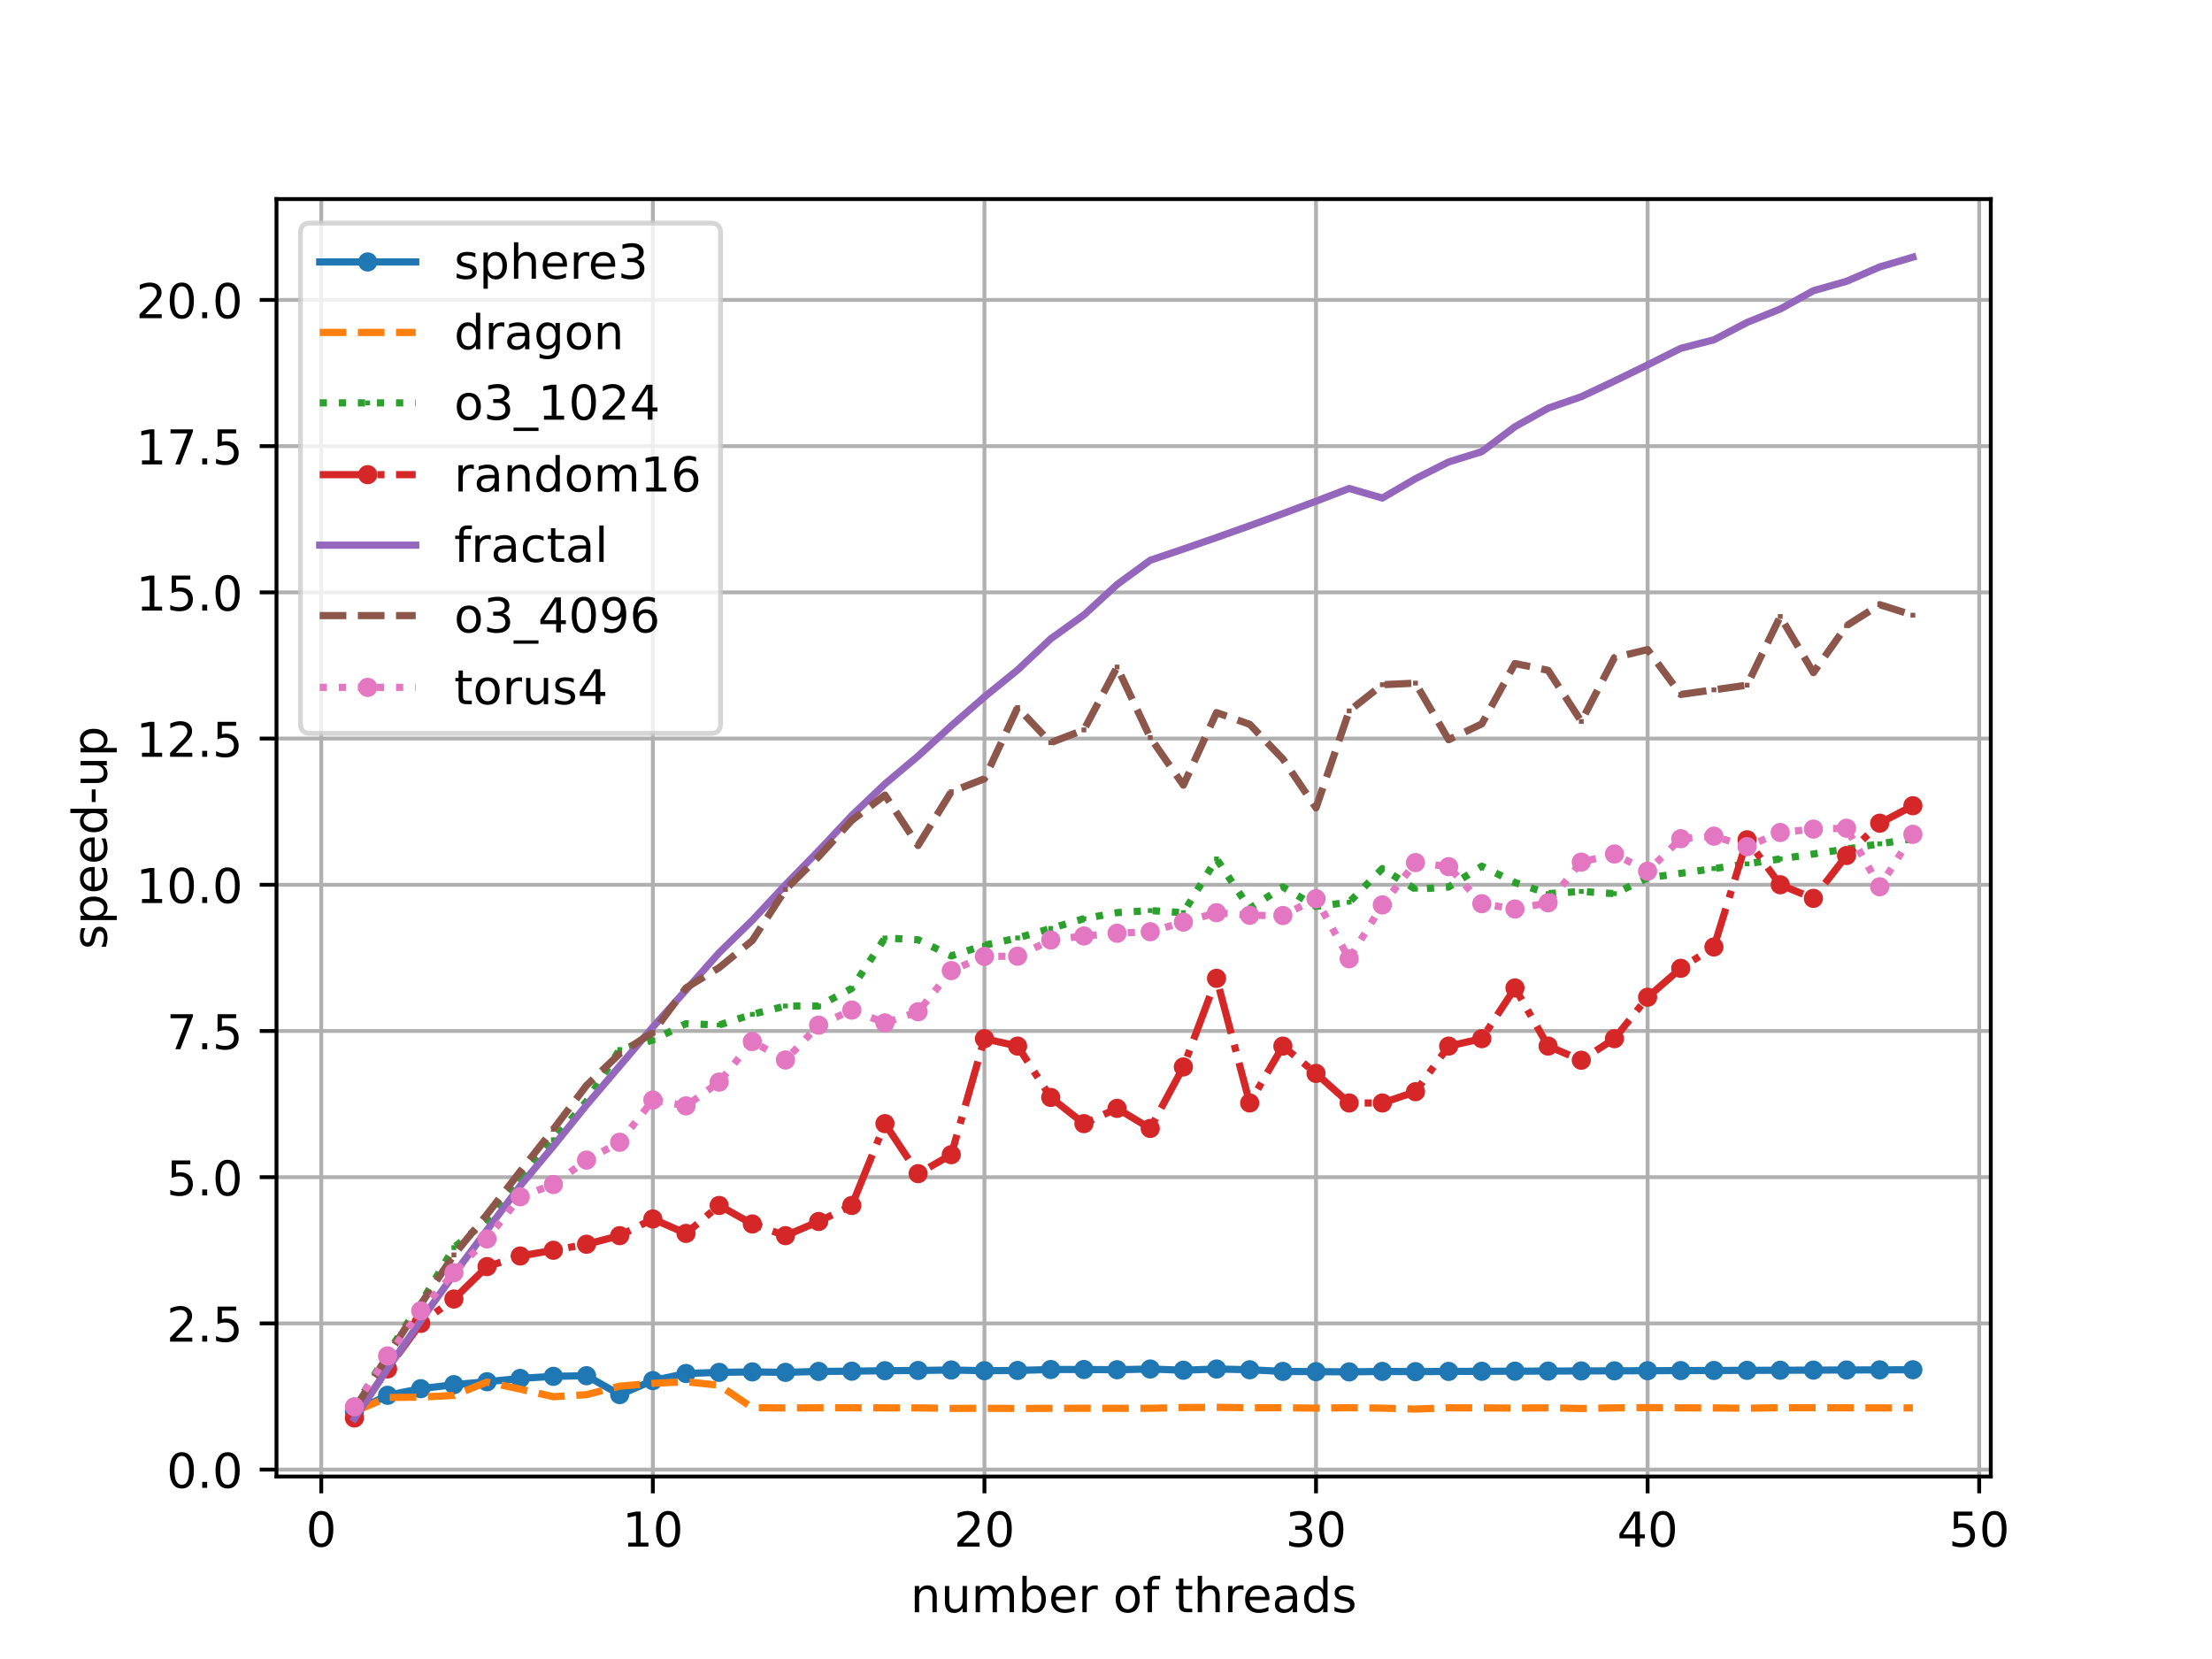 <?xml version="1.0" encoding="utf-8" standalone="no"?>
<!DOCTYPE svg PUBLIC "-//W3C//DTD SVG 1.1//EN"
  "http://www.w3.org/Graphics/SVG/1.1/DTD/svg11.dtd">
<!-- Created with matplotlib (https://matplotlib.org/) -->
<svg height="345.6pt" version="1.1" viewBox="0 0 460.8 345.6" width="460.8pt" xmlns="http://www.w3.org/2000/svg" xmlns:xlink="http://www.w3.org/1999/xlink">
 <defs>
  <style type="text/css">
*{stroke-linecap:butt;stroke-linejoin:round;}
  </style>
 </defs>
 <g id="figure_1">
  <g id="patch_1">
   <path d="M 0 345.6 
L 460.8 345.6 
L 460.8 0 
L 0 0 
z
" style="fill:#ffffff;"/>
  </g>
  <g id="axes_1">
   <g id="patch_2">
    <path d="M 57.6 307.584 
L 414.72 307.584 
L 414.72 41.472 
L 57.6 41.472 
z
" style="fill:#ffffff;"/>
   </g>
   <g id="matplotlib.axis_1">
    <g id="xtick_1">
     <g id="line2d_1">
      <path clip-path="url(#p541212b470)" d="M 66.925 307.584 
L 66.925 41.472 
" style="fill:none;stroke:#b0b0b0;stroke-linecap:square;stroke-width:0.8;"/>
     </g>
     <g id="line2d_2">
      <defs>
       <path d="M 0 0 
L 0 3.5 
" id="me9ee77459f" style="stroke:#000000;stroke-width:0.8;"/>
      </defs>
      <g>
       <use style="stroke:#000000;stroke-width:0.8;" x="66.925" xlink:href="#me9ee77459f" y="307.584"/>
      </g>
     </g>
     <g id="text_1">
      <!-- 0 -->
      <defs>
       <path d="M 31.781 66.406 
Q 24.172 66.406 20.328 58.906 
Q 16.5 51.422 16.5 36.375 
Q 16.5 21.391 20.328 13.891 
Q 24.172 6.391 31.781 6.391 
Q 39.453 6.391 43.281 13.891 
Q 47.125 21.391 47.125 36.375 
Q 47.125 51.422 43.281 58.906 
Q 39.453 66.406 31.781 66.406 
z
M 31.781 74.219 
Q 44.047 74.219 50.516 64.516 
Q 56.984 54.828 56.984 36.375 
Q 56.984 17.969 50.516 8.266 
Q 44.047 -1.422 31.781 -1.422 
Q 19.531 -1.422 13.062 8.266 
Q 6.594 17.969 6.594 36.375 
Q 6.594 54.828 13.062 64.516 
Q 19.531 74.219 31.781 74.219 
z
" id="DejaVuSans-48"/>
      </defs>
      <g transform="translate(63.744 322.182)scale(0.1 -0.1)">
       <use xlink:href="#DejaVuSans-48"/>
      </g>
     </g>
    </g>
    <g id="xtick_2">
     <g id="line2d_3">
      <path clip-path="url(#p541212b470)" d="M 136.001 307.584 
L 136.001 41.472 
" style="fill:none;stroke:#b0b0b0;stroke-linecap:square;stroke-width:0.8;"/>
     </g>
     <g id="line2d_4">
      <g>
       <use style="stroke:#000000;stroke-width:0.8;" x="136.001" xlink:href="#me9ee77459f" y="307.584"/>
      </g>
     </g>
     <g id="text_2">
      <!-- 10 -->
      <defs>
       <path d="M 12.406 8.297 
L 28.516 8.297 
L 28.516 63.922 
L 10.984 60.406 
L 10.984 69.391 
L 28.422 72.906 
L 38.281 72.906 
L 38.281 8.297 
L 54.391 8.297 
L 54.391 0 
L 12.406 0 
z
" id="DejaVuSans-49"/>
      </defs>
      <g transform="translate(129.638 322.182)scale(0.1 -0.1)">
       <use xlink:href="#DejaVuSans-49"/>
       <use x="63.623" xlink:href="#DejaVuSans-48"/>
      </g>
     </g>
    </g>
    <g id="xtick_3">
     <g id="line2d_5">
      <path clip-path="url(#p541212b470)" d="M 205.076 307.584 
L 205.076 41.472 
" style="fill:none;stroke:#b0b0b0;stroke-linecap:square;stroke-width:0.8;"/>
     </g>
     <g id="line2d_6">
      <g>
       <use style="stroke:#000000;stroke-width:0.8;" x="205.076" xlink:href="#me9ee77459f" y="307.584"/>
      </g>
     </g>
     <g id="text_3">
      <!-- 20 -->
      <defs>
       <path d="M 19.188 8.297 
L 53.609 8.297 
L 53.609 0 
L 7.328 0 
L 7.328 8.297 
Q 12.938 14.109 22.625 23.891 
Q 32.328 33.688 34.812 36.531 
Q 39.547 41.844 41.422 45.531 
Q 43.312 49.219 43.312 52.781 
Q 43.312 58.594 39.234 62.25 
Q 35.156 65.922 28.609 65.922 
Q 23.969 65.922 18.812 64.312 
Q 13.672 62.703 7.812 59.422 
L 7.812 69.391 
Q 13.766 71.781 18.938 73 
Q 24.125 74.219 28.422 74.219 
Q 39.75 74.219 46.484 68.547 
Q 53.219 62.891 53.219 53.422 
Q 53.219 48.922 51.531 44.891 
Q 49.859 40.875 45.406 35.406 
Q 44.188 33.984 37.641 27.219 
Q 31.109 20.453 19.188 8.297 
z
" id="DejaVuSans-50"/>
      </defs>
      <g transform="translate(198.714 322.182)scale(0.1 -0.1)">
       <use xlink:href="#DejaVuSans-50"/>
       <use x="63.623" xlink:href="#DejaVuSans-48"/>
      </g>
     </g>
    </g>
    <g id="xtick_4">
     <g id="line2d_7">
      <path clip-path="url(#p541212b470)" d="M 274.151 307.584 
L 274.151 41.472 
" style="fill:none;stroke:#b0b0b0;stroke-linecap:square;stroke-width:0.8;"/>
     </g>
     <g id="line2d_8">
      <g>
       <use style="stroke:#000000;stroke-width:0.8;" x="274.151" xlink:href="#me9ee77459f" y="307.584"/>
      </g>
     </g>
     <g id="text_4">
      <!-- 30 -->
      <defs>
       <path d="M 40.578 39.312 
Q 47.656 37.797 51.625 33 
Q 55.609 28.219 55.609 21.188 
Q 55.609 10.406 48.188 4.484 
Q 40.766 -1.422 27.094 -1.422 
Q 22.516 -1.422 17.656 -0.516 
Q 12.797 0.391 7.625 2.203 
L 7.625 11.719 
Q 11.719 9.328 16.594 8.109 
Q 21.484 6.891 26.812 6.891 
Q 36.078 6.891 40.938 10.547 
Q 45.797 14.203 45.797 21.188 
Q 45.797 27.641 41.281 31.266 
Q 36.766 34.906 28.719 34.906 
L 20.219 34.906 
L 20.219 43.016 
L 29.109 43.016 
Q 36.375 43.016 40.234 45.922 
Q 44.094 48.828 44.094 54.297 
Q 44.094 59.906 40.109 62.906 
Q 36.141 65.922 28.719 65.922 
Q 24.656 65.922 20.016 65.031 
Q 15.375 64.156 9.812 62.312 
L 9.812 71.094 
Q 15.438 72.656 20.344 73.438 
Q 25.25 74.219 29.594 74.219 
Q 40.828 74.219 47.359 69.109 
Q 53.906 64.016 53.906 55.328 
Q 53.906 49.266 50.438 45.094 
Q 46.969 40.922 40.578 39.312 
z
" id="DejaVuSans-51"/>
      </defs>
      <g transform="translate(267.789 322.182)scale(0.1 -0.1)">
       <use xlink:href="#DejaVuSans-51"/>
       <use x="63.623" xlink:href="#DejaVuSans-48"/>
      </g>
     </g>
    </g>
    <g id="xtick_5">
     <g id="line2d_9">
      <path clip-path="url(#p541212b470)" d="M 343.227 307.584 
L 343.227 41.472 
" style="fill:none;stroke:#b0b0b0;stroke-linecap:square;stroke-width:0.8;"/>
     </g>
     <g id="line2d_10">
      <g>
       <use style="stroke:#000000;stroke-width:0.8;" x="343.227" xlink:href="#me9ee77459f" y="307.584"/>
      </g>
     </g>
     <g id="text_5">
      <!-- 40 -->
      <defs>
       <path d="M 37.797 64.312 
L 12.891 25.391 
L 37.797 25.391 
z
M 35.203 72.906 
L 47.609 72.906 
L 47.609 25.391 
L 58.016 25.391 
L 58.016 17.188 
L 47.609 17.188 
L 47.609 0 
L 37.797 0 
L 37.797 17.188 
L 4.891 17.188 
L 4.891 26.703 
z
" id="DejaVuSans-52"/>
      </defs>
      <g transform="translate(336.864 322.182)scale(0.1 -0.1)">
       <use xlink:href="#DejaVuSans-52"/>
       <use x="63.623" xlink:href="#DejaVuSans-48"/>
      </g>
     </g>
    </g>
    <g id="xtick_6">
     <g id="line2d_11">
      <path clip-path="url(#p541212b470)" d="M 412.302 307.584 
L 412.302 41.472 
" style="fill:none;stroke:#b0b0b0;stroke-linecap:square;stroke-width:0.8;"/>
     </g>
     <g id="line2d_12">
      <g>
       <use style="stroke:#000000;stroke-width:0.8;" x="412.302" xlink:href="#me9ee77459f" y="307.584"/>
      </g>
     </g>
     <g id="text_6">
      <!-- 50 -->
      <defs>
       <path d="M 10.797 72.906 
L 49.516 72.906 
L 49.516 64.594 
L 19.828 64.594 
L 19.828 46.734 
Q 21.969 47.469 24.109 47.828 
Q 26.266 48.188 28.422 48.188 
Q 40.625 48.188 47.75 41.5 
Q 54.891 34.812 54.891 23.391 
Q 54.891 11.625 47.562 5.094 
Q 40.234 -1.422 26.906 -1.422 
Q 22.312 -1.422 17.547 -0.641 
Q 12.797 0.141 7.719 1.703 
L 7.719 11.625 
Q 12.109 9.234 16.797 8.062 
Q 21.484 6.891 26.703 6.891 
Q 35.156 6.891 40.078 11.328 
Q 45.016 15.766 45.016 23.391 
Q 45.016 31 40.078 35.438 
Q 35.156 39.891 26.703 39.891 
Q 22.75 39.891 18.812 39.016 
Q 14.891 38.141 10.797 36.281 
z
" id="DejaVuSans-53"/>
      </defs>
      <g transform="translate(405.94 322.182)scale(0.1 -0.1)">
       <use xlink:href="#DejaVuSans-53"/>
       <use x="63.623" xlink:href="#DejaVuSans-48"/>
      </g>
     </g>
    </g>
    <g id="text_7">
     <!-- number of threads -->
     <defs>
      <path d="M 54.891 33.016 
L 54.891 0 
L 45.906 0 
L 45.906 32.719 
Q 45.906 40.484 42.875 44.328 
Q 39.844 48.188 33.797 48.188 
Q 26.516 48.188 22.312 43.547 
Q 18.109 38.922 18.109 30.906 
L 18.109 0 
L 9.078 0 
L 9.078 54.688 
L 18.109 54.688 
L 18.109 46.188 
Q 21.344 51.125 25.703 53.562 
Q 30.078 56 35.797 56 
Q 45.219 56 50.047 50.172 
Q 54.891 44.344 54.891 33.016 
z
" id="DejaVuSans-110"/>
      <path d="M 8.5 21.578 
L 8.5 54.688 
L 17.484 54.688 
L 17.484 21.922 
Q 17.484 14.156 20.5 10.266 
Q 23.531 6.391 29.594 6.391 
Q 36.859 6.391 41.078 11.031 
Q 45.312 15.672 45.312 23.688 
L 45.312 54.688 
L 54.297 54.688 
L 54.297 0 
L 45.312 0 
L 45.312 8.406 
Q 42.047 3.422 37.719 1 
Q 33.406 -1.422 27.688 -1.422 
Q 18.266 -1.422 13.375 4.438 
Q 8.5 10.297 8.5 21.578 
z
M 31.109 56 
z
" id="DejaVuSans-117"/>
      <path d="M 52 44.188 
Q 55.375 50.25 60.062 53.125 
Q 64.75 56 71.094 56 
Q 79.641 56 84.281 50.016 
Q 88.922 44.047 88.922 33.016 
L 88.922 0 
L 79.891 0 
L 79.891 32.719 
Q 79.891 40.578 77.094 44.375 
Q 74.312 48.188 68.609 48.188 
Q 61.625 48.188 57.562 43.547 
Q 53.516 38.922 53.516 30.906 
L 53.516 0 
L 44.484 0 
L 44.484 32.719 
Q 44.484 40.625 41.703 44.406 
Q 38.922 48.188 33.109 48.188 
Q 26.219 48.188 22.156 43.531 
Q 18.109 38.875 18.109 30.906 
L 18.109 0 
L 9.078 0 
L 9.078 54.688 
L 18.109 54.688 
L 18.109 46.188 
Q 21.188 51.219 25.484 53.609 
Q 29.781 56 35.688 56 
Q 41.656 56 45.828 52.969 
Q 50 49.953 52 44.188 
z
" id="DejaVuSans-109"/>
      <path d="M 48.688 27.297 
Q 48.688 37.203 44.609 42.844 
Q 40.531 48.484 33.406 48.484 
Q 26.266 48.484 22.188 42.844 
Q 18.109 37.203 18.109 27.297 
Q 18.109 17.391 22.188 11.75 
Q 26.266 6.109 33.406 6.109 
Q 40.531 6.109 44.609 11.75 
Q 48.688 17.391 48.688 27.297 
z
M 18.109 46.391 
Q 20.953 51.266 25.266 53.625 
Q 29.594 56 35.594 56 
Q 45.562 56 51.781 48.094 
Q 58.016 40.188 58.016 27.297 
Q 58.016 14.406 51.781 6.484 
Q 45.562 -1.422 35.594 -1.422 
Q 29.594 -1.422 25.266 0.953 
Q 20.953 3.328 18.109 8.203 
L 18.109 0 
L 9.078 0 
L 9.078 75.984 
L 18.109 75.984 
z
" id="DejaVuSans-98"/>
      <path d="M 56.203 29.594 
L 56.203 25.203 
L 14.891 25.203 
Q 15.484 15.922 20.484 11.062 
Q 25.484 6.203 34.422 6.203 
Q 39.594 6.203 44.453 7.469 
Q 49.312 8.734 54.109 11.281 
L 54.109 2.781 
Q 49.266 0.734 44.188 -0.344 
Q 39.109 -1.422 33.891 -1.422 
Q 20.797 -1.422 13.156 6.188 
Q 5.516 13.812 5.516 26.812 
Q 5.516 40.234 12.766 48.109 
Q 20.016 56 32.328 56 
Q 43.359 56 49.781 48.891 
Q 56.203 41.797 56.203 29.594 
z
M 47.219 32.234 
Q 47.125 39.594 43.094 43.984 
Q 39.062 48.391 32.422 48.391 
Q 24.906 48.391 20.391 44.141 
Q 15.875 39.891 15.188 32.172 
z
" id="DejaVuSans-101"/>
      <path d="M 41.109 46.297 
Q 39.594 47.172 37.812 47.578 
Q 36.031 48 33.891 48 
Q 26.266 48 22.188 43.047 
Q 18.109 38.094 18.109 28.812 
L 18.109 0 
L 9.078 0 
L 9.078 54.688 
L 18.109 54.688 
L 18.109 46.188 
Q 20.953 51.172 25.484 53.578 
Q 30.031 56 36.531 56 
Q 37.453 56 38.578 55.875 
Q 39.703 55.766 41.062 55.516 
z
" id="DejaVuSans-114"/>
      <path id="DejaVuSans-32"/>
      <path d="M 30.609 48.391 
Q 23.391 48.391 19.188 42.75 
Q 14.984 37.109 14.984 27.297 
Q 14.984 17.484 19.156 11.844 
Q 23.344 6.203 30.609 6.203 
Q 37.797 6.203 41.984 11.859 
Q 46.188 17.531 46.188 27.297 
Q 46.188 37.016 41.984 42.703 
Q 37.797 48.391 30.609 48.391 
z
M 30.609 56 
Q 42.328 56 49.016 48.375 
Q 55.719 40.766 55.719 27.297 
Q 55.719 13.875 49.016 6.219 
Q 42.328 -1.422 30.609 -1.422 
Q 18.844 -1.422 12.172 6.219 
Q 5.516 13.875 5.516 27.297 
Q 5.516 40.766 12.172 48.375 
Q 18.844 56 30.609 56 
z
" id="DejaVuSans-111"/>
      <path d="M 37.109 75.984 
L 37.109 68.5 
L 28.516 68.5 
Q 23.688 68.5 21.797 66.547 
Q 19.922 64.594 19.922 59.516 
L 19.922 54.688 
L 34.719 54.688 
L 34.719 47.703 
L 19.922 47.703 
L 19.922 0 
L 10.891 0 
L 10.891 47.703 
L 2.297 47.703 
L 2.297 54.688 
L 10.891 54.688 
L 10.891 58.5 
Q 10.891 67.625 15.141 71.797 
Q 19.391 75.984 28.609 75.984 
z
" id="DejaVuSans-102"/>
      <path d="M 18.312 70.219 
L 18.312 54.688 
L 36.812 54.688 
L 36.812 47.703 
L 18.312 47.703 
L 18.312 18.016 
Q 18.312 11.328 20.141 9.422 
Q 21.969 7.516 27.594 7.516 
L 36.812 7.516 
L 36.812 0 
L 27.594 0 
Q 17.188 0 13.234 3.875 
Q 9.281 7.766 9.281 18.016 
L 9.281 47.703 
L 2.688 47.703 
L 2.688 54.688 
L 9.281 54.688 
L 9.281 70.219 
z
" id="DejaVuSans-116"/>
      <path d="M 54.891 33.016 
L 54.891 0 
L 45.906 0 
L 45.906 32.719 
Q 45.906 40.484 42.875 44.328 
Q 39.844 48.188 33.797 48.188 
Q 26.516 48.188 22.312 43.547 
Q 18.109 38.922 18.109 30.906 
L 18.109 0 
L 9.078 0 
L 9.078 75.984 
L 18.109 75.984 
L 18.109 46.188 
Q 21.344 51.125 25.703 53.562 
Q 30.078 56 35.797 56 
Q 45.219 56 50.047 50.172 
Q 54.891 44.344 54.891 33.016 
z
" id="DejaVuSans-104"/>
      <path d="M 34.281 27.484 
Q 23.391 27.484 19.188 25 
Q 14.984 22.516 14.984 16.5 
Q 14.984 11.719 18.141 8.906 
Q 21.297 6.109 26.703 6.109 
Q 34.188 6.109 38.703 11.406 
Q 43.219 16.703 43.219 25.484 
L 43.219 27.484 
z
M 52.203 31.203 
L 52.203 0 
L 43.219 0 
L 43.219 8.297 
Q 40.141 3.328 35.547 0.953 
Q 30.953 -1.422 24.312 -1.422 
Q 15.922 -1.422 10.953 3.297 
Q 6 8.016 6 15.922 
Q 6 25.141 12.172 29.828 
Q 18.359 34.516 30.609 34.516 
L 43.219 34.516 
L 43.219 35.406 
Q 43.219 41.609 39.141 45 
Q 35.062 48.391 27.688 48.391 
Q 23 48.391 18.547 47.266 
Q 14.109 46.141 10.016 43.891 
L 10.016 52.203 
Q 14.938 54.109 19.578 55.047 
Q 24.219 56 28.609 56 
Q 40.484 56 46.344 49.844 
Q 52.203 43.703 52.203 31.203 
z
" id="DejaVuSans-97"/>
      <path d="M 45.406 46.391 
L 45.406 75.984 
L 54.391 75.984 
L 54.391 0 
L 45.406 0 
L 45.406 8.203 
Q 42.578 3.328 38.25 0.953 
Q 33.938 -1.422 27.875 -1.422 
Q 17.969 -1.422 11.734 6.484 
Q 5.516 14.406 5.516 27.297 
Q 5.516 40.188 11.734 48.094 
Q 17.969 56 27.875 56 
Q 33.938 56 38.25 53.625 
Q 42.578 51.266 45.406 46.391 
z
M 14.797 27.297 
Q 14.797 17.391 18.875 11.75 
Q 22.953 6.109 30.078 6.109 
Q 37.203 6.109 41.297 11.75 
Q 45.406 17.391 45.406 27.297 
Q 45.406 37.203 41.297 42.844 
Q 37.203 48.484 30.078 48.484 
Q 22.953 48.484 18.875 42.844 
Q 14.797 37.203 14.797 27.297 
z
" id="DejaVuSans-100"/>
      <path d="M 44.281 53.078 
L 44.281 44.578 
Q 40.484 46.531 36.375 47.5 
Q 32.281 48.484 27.875 48.484 
Q 21.188 48.484 17.844 46.438 
Q 14.5 44.391 14.5 40.281 
Q 14.5 37.156 16.891 35.375 
Q 19.281 33.594 26.516 31.984 
L 29.594 31.297 
Q 39.156 29.25 43.188 25.516 
Q 47.219 21.781 47.219 15.094 
Q 47.219 7.469 41.188 3.016 
Q 35.156 -1.422 24.609 -1.422 
Q 20.219 -1.422 15.453 -0.562 
Q 10.688 0.297 5.422 2 
L 5.422 11.281 
Q 10.406 8.688 15.234 7.391 
Q 20.062 6.109 24.812 6.109 
Q 31.156 6.109 34.562 8.281 
Q 37.984 10.453 37.984 14.406 
Q 37.984 18.062 35.516 20.016 
Q 33.062 21.969 24.703 23.781 
L 21.578 24.516 
Q 13.234 26.266 9.516 29.906 
Q 5.812 33.547 5.812 39.891 
Q 5.812 47.609 11.281 51.797 
Q 16.75 56 26.812 56 
Q 31.781 56 36.172 55.266 
Q 40.578 54.547 44.281 53.078 
z
" id="DejaVuSans-115"/>
     </defs>
     <g transform="translate(189.657 335.861)scale(0.1 -0.1)">
      <use xlink:href="#DejaVuSans-110"/>
      <use x="63.379" xlink:href="#DejaVuSans-117"/>
      <use x="126.758" xlink:href="#DejaVuSans-109"/>
      <use x="224.17" xlink:href="#DejaVuSans-98"/>
      <use x="287.646" xlink:href="#DejaVuSans-101"/>
      <use x="349.17" xlink:href="#DejaVuSans-114"/>
      <use x="390.283" xlink:href="#DejaVuSans-32"/>
      <use x="422.07" xlink:href="#DejaVuSans-111"/>
      <use x="483.252" xlink:href="#DejaVuSans-102"/>
      <use x="518.457" xlink:href="#DejaVuSans-32"/>
      <use x="550.244" xlink:href="#DejaVuSans-116"/>
      <use x="589.453" xlink:href="#DejaVuSans-104"/>
      <use x="652.832" xlink:href="#DejaVuSans-114"/>
      <use x="691.695" xlink:href="#DejaVuSans-101"/>
      <use x="753.219" xlink:href="#DejaVuSans-97"/>
      <use x="814.498" xlink:href="#DejaVuSans-100"/>
      <use x="877.975" xlink:href="#DejaVuSans-115"/>
     </g>
    </g>
   </g>
   <g id="matplotlib.axis_2">
    <g id="ytick_1">
     <g id="line2d_13">
      <path clip-path="url(#p541212b470)" d="M 57.6 306.144 
L 414.72 306.144 
" style="fill:none;stroke:#b0b0b0;stroke-linecap:square;stroke-width:0.8;"/>
     </g>
     <g id="line2d_14">
      <defs>
       <path d="M 0 0 
L -3.5 0 
" id="m189501fb6a" style="stroke:#000000;stroke-width:0.8;"/>
      </defs>
      <g>
       <use style="stroke:#000000;stroke-width:0.8;" x="57.6" xlink:href="#m189501fb6a" y="306.144"/>
      </g>
     </g>
     <g id="text_8">
      <!-- 0.0 -->
      <defs>
       <path d="M 10.688 12.406 
L 21 12.406 
L 21 0 
L 10.688 0 
z
" id="DejaVuSans-46"/>
      </defs>
      <g transform="translate(34.697 309.943)scale(0.1 -0.1)">
       <use xlink:href="#DejaVuSans-48"/>
       <use x="63.623" xlink:href="#DejaVuSans-46"/>
       <use x="95.41" xlink:href="#DejaVuSans-48"/>
      </g>
     </g>
    </g>
    <g id="ytick_2">
     <g id="line2d_15">
      <path clip-path="url(#p541212b470)" d="M 57.6 275.686 
L 414.72 275.686 
" style="fill:none;stroke:#b0b0b0;stroke-linecap:square;stroke-width:0.8;"/>
     </g>
     <g id="line2d_16">
      <g>
       <use style="stroke:#000000;stroke-width:0.8;" x="57.6" xlink:href="#m189501fb6a" y="275.686"/>
      </g>
     </g>
     <g id="text_9">
      <!-- 2.5 -->
      <g transform="translate(34.697 279.485)scale(0.1 -0.1)">
       <use xlink:href="#DejaVuSans-50"/>
       <use x="63.623" xlink:href="#DejaVuSans-46"/>
       <use x="95.41" xlink:href="#DejaVuSans-53"/>
      </g>
     </g>
    </g>
    <g id="ytick_3">
     <g id="line2d_17">
      <path clip-path="url(#p541212b470)" d="M 57.6 245.228 
L 414.72 245.228 
" style="fill:none;stroke:#b0b0b0;stroke-linecap:square;stroke-width:0.8;"/>
     </g>
     <g id="line2d_18">
      <g>
       <use style="stroke:#000000;stroke-width:0.8;" x="57.6" xlink:href="#m189501fb6a" y="245.228"/>
      </g>
     </g>
     <g id="text_10">
      <!-- 5.0 -->
      <g transform="translate(34.697 249.028)scale(0.1 -0.1)">
       <use xlink:href="#DejaVuSans-53"/>
       <use x="63.623" xlink:href="#DejaVuSans-46"/>
       <use x="95.41" xlink:href="#DejaVuSans-48"/>
      </g>
     </g>
    </g>
    <g id="ytick_4">
     <g id="line2d_19">
      <path clip-path="url(#p541212b470)" d="M 57.6 214.771 
L 414.72 214.771 
" style="fill:none;stroke:#b0b0b0;stroke-linecap:square;stroke-width:0.8;"/>
     </g>
     <g id="line2d_20">
      <g>
       <use style="stroke:#000000;stroke-width:0.8;" x="57.6" xlink:href="#m189501fb6a" y="214.771"/>
      </g>
     </g>
     <g id="text_11">
      <!-- 7.5 -->
      <defs>
       <path d="M 8.203 72.906 
L 55.078 72.906 
L 55.078 68.703 
L 28.609 0 
L 18.312 0 
L 43.219 64.594 
L 8.203 64.594 
z
" id="DejaVuSans-55"/>
      </defs>
      <g transform="translate(34.697 218.57)scale(0.1 -0.1)">
       <use xlink:href="#DejaVuSans-55"/>
       <use x="63.623" xlink:href="#DejaVuSans-46"/>
       <use x="95.41" xlink:href="#DejaVuSans-53"/>
      </g>
     </g>
    </g>
    <g id="ytick_5">
     <g id="line2d_21">
      <path clip-path="url(#p541212b470)" d="M 57.6 184.313 
L 414.72 184.313 
" style="fill:none;stroke:#b0b0b0;stroke-linecap:square;stroke-width:0.8;"/>
     </g>
     <g id="line2d_22">
      <g>
       <use style="stroke:#000000;stroke-width:0.8;" x="57.6" xlink:href="#m189501fb6a" y="184.313"/>
      </g>
     </g>
     <g id="text_12">
      <!-- 10.0 -->
      <g transform="translate(28.334 188.112)scale(0.1 -0.1)">
       <use xlink:href="#DejaVuSans-49"/>
       <use x="63.623" xlink:href="#DejaVuSans-48"/>
       <use x="127.246" xlink:href="#DejaVuSans-46"/>
       <use x="159.033" xlink:href="#DejaVuSans-48"/>
      </g>
     </g>
    </g>
    <g id="ytick_6">
     <g id="line2d_23">
      <path clip-path="url(#p541212b470)" d="M 57.6 153.855 
L 414.72 153.855 
" style="fill:none;stroke:#b0b0b0;stroke-linecap:square;stroke-width:0.8;"/>
     </g>
     <g id="line2d_24">
      <g>
       <use style="stroke:#000000;stroke-width:0.8;" x="57.6" xlink:href="#m189501fb6a" y="153.855"/>
      </g>
     </g>
     <g id="text_13">
      <!-- 12.5 -->
      <g transform="translate(28.334 157.655)scale(0.1 -0.1)">
       <use xlink:href="#DejaVuSans-49"/>
       <use x="63.623" xlink:href="#DejaVuSans-50"/>
       <use x="127.246" xlink:href="#DejaVuSans-46"/>
       <use x="159.033" xlink:href="#DejaVuSans-53"/>
      </g>
     </g>
    </g>
    <g id="ytick_7">
     <g id="line2d_25">
      <path clip-path="url(#p541212b470)" d="M 57.6 123.398 
L 414.72 123.398 
" style="fill:none;stroke:#b0b0b0;stroke-linecap:square;stroke-width:0.8;"/>
     </g>
     <g id="line2d_26">
      <g>
       <use style="stroke:#000000;stroke-width:0.8;" x="57.6" xlink:href="#m189501fb6a" y="123.398"/>
      </g>
     </g>
     <g id="text_14">
      <!-- 15.0 -->
      <g transform="translate(28.334 127.197)scale(0.1 -0.1)">
       <use xlink:href="#DejaVuSans-49"/>
       <use x="63.623" xlink:href="#DejaVuSans-53"/>
       <use x="127.246" xlink:href="#DejaVuSans-46"/>
       <use x="159.033" xlink:href="#DejaVuSans-48"/>
      </g>
     </g>
    </g>
    <g id="ytick_8">
     <g id="line2d_27">
      <path clip-path="url(#p541212b470)" d="M 57.6 92.94 
L 414.72 92.94 
" style="fill:none;stroke:#b0b0b0;stroke-linecap:square;stroke-width:0.8;"/>
     </g>
     <g id="line2d_28">
      <g>
       <use style="stroke:#000000;stroke-width:0.8;" x="57.6" xlink:href="#m189501fb6a" y="92.94"/>
      </g>
     </g>
     <g id="text_15">
      <!-- 17.5 -->
      <g transform="translate(28.334 96.739)scale(0.1 -0.1)">
       <use xlink:href="#DejaVuSans-49"/>
       <use x="63.623" xlink:href="#DejaVuSans-55"/>
       <use x="127.246" xlink:href="#DejaVuSans-46"/>
       <use x="159.033" xlink:href="#DejaVuSans-53"/>
      </g>
     </g>
    </g>
    <g id="ytick_9">
     <g id="line2d_29">
      <path clip-path="url(#p541212b470)" d="M 57.6 62.482 
L 414.72 62.482 
" style="fill:none;stroke:#b0b0b0;stroke-linecap:square;stroke-width:0.8;"/>
     </g>
     <g id="line2d_30">
      <g>
       <use style="stroke:#000000;stroke-width:0.8;" x="57.6" xlink:href="#m189501fb6a" y="62.482"/>
      </g>
     </g>
     <g id="text_16">
      <!-- 20.0 -->
      <g transform="translate(28.334 66.282)scale(0.1 -0.1)">
       <use xlink:href="#DejaVuSans-50"/>
       <use x="63.623" xlink:href="#DejaVuSans-48"/>
       <use x="127.246" xlink:href="#DejaVuSans-46"/>
       <use x="159.033" xlink:href="#DejaVuSans-48"/>
      </g>
     </g>
    </g>
    <g id="text_17">
     <!-- speed-up -->
     <defs>
      <path d="M 18.109 8.203 
L 18.109 -20.797 
L 9.078 -20.797 
L 9.078 54.688 
L 18.109 54.688 
L 18.109 46.391 
Q 20.953 51.266 25.266 53.625 
Q 29.594 56 35.594 56 
Q 45.562 56 51.781 48.094 
Q 58.016 40.188 58.016 27.297 
Q 58.016 14.406 51.781 6.484 
Q 45.562 -1.422 35.594 -1.422 
Q 29.594 -1.422 25.266 0.953 
Q 20.953 3.328 18.109 8.203 
z
M 48.688 27.297 
Q 48.688 37.203 44.609 42.844 
Q 40.531 48.484 33.406 48.484 
Q 26.266 48.484 22.188 42.844 
Q 18.109 37.203 18.109 27.297 
Q 18.109 17.391 22.188 11.75 
Q 26.266 6.109 33.406 6.109 
Q 40.531 6.109 44.609 11.75 
Q 48.688 17.391 48.688 27.297 
z
" id="DejaVuSans-112"/>
      <path d="M 4.891 31.391 
L 31.203 31.391 
L 31.203 23.391 
L 4.891 23.391 
z
" id="DejaVuSans-45"/>
     </defs>
     <g transform="translate(22.255 197.781)rotate(-90)scale(0.1 -0.1)">
      <use xlink:href="#DejaVuSans-115"/>
      <use x="52.1" xlink:href="#DejaVuSans-112"/>
      <use x="115.576" xlink:href="#DejaVuSans-101"/>
      <use x="177.1" xlink:href="#DejaVuSans-101"/>
      <use x="238.623" xlink:href="#DejaVuSans-100"/>
      <use x="302.1" xlink:href="#DejaVuSans-45"/>
      <use x="338.184" xlink:href="#DejaVuSans-117"/>
      <use x="401.562" xlink:href="#DejaVuSans-112"/>
     </g>
    </g>
   </g>
   <g id="line2d_31">
    <path clip-path="url(#p541212b470)" d="M 73.833 294.03 
L 80.74 290.666 
L 87.648 289.29 
L 94.555 288.45 
L 101.463 287.843 
L 108.37 287.15 
L 115.278 286.717 
L 122.186 286.584 
L 129.093 290.524 
L 136.001 287.604 
L 142.908 286.125 
L 149.816 285.887 
L 156.723 285.79 
L 163.631 285.887 
L 170.538 285.693 
L 177.446 285.643 
L 184.353 285.544 
L 191.261 285.494 
L 198.169 285.394 
L 205.076 285.544 
L 211.984 285.494 
L 218.891 285.293 
L 225.799 285.293 
L 232.706 285.343 
L 239.614 285.19 
L 246.521 285.444 
L 253.429 285.19 
L 260.336 285.343 
L 267.244 285.693 
L 274.151 285.741 
L 281.059 285.79 
L 287.967 285.693 
L 294.874 285.741 
L 301.782 285.693 
L 308.689 285.668 
L 315.597 285.643 
L 322.504 285.619 
L 329.412 285.594 
L 336.319 285.569 
L 343.227 285.544 
L 350.134 285.519 
L 357.042 285.494 
L 363.95 285.469 
L 370.857 285.444 
L 377.765 285.419 
L 384.672 285.394 
L 391.58 285.369 
L 398.487 285.343 
" style="fill:none;stroke:#1f77b4;stroke-linecap:square;stroke-width:1.5;"/>
    <defs>
     <path d="M 0 1.5 
C 0.398 1.5 0.779 1.342 1.061 1.061 
C 1.342 0.779 1.5 0.398 1.5 0 
C 1.5 -0.398 1.342 -0.779 1.061 -1.061 
C 0.779 -1.342 0.398 -1.5 0 -1.5 
C -0.398 -1.5 -0.779 -1.342 -1.061 -1.061 
C -1.342 -0.779 -1.5 -0.398 -1.5 0 
C -1.5 0.398 -1.342 0.779 -1.061 1.061 
C -0.779 1.342 -0.398 1.5 0 1.5 
z
" id="m900268cb49" style="stroke:#1f77b4;"/>
    </defs>
    <g clip-path="url(#p541212b470)">
     <use style="fill:#1f77b4;stroke:#1f77b4;" x="73.833" xlink:href="#m900268cb49" y="294.03"/>
     <use style="fill:#1f77b4;stroke:#1f77b4;" x="80.74" xlink:href="#m900268cb49" y="290.666"/>
     <use style="fill:#1f77b4;stroke:#1f77b4;" x="87.648" xlink:href="#m900268cb49" y="289.29"/>
     <use style="fill:#1f77b4;stroke:#1f77b4;" x="94.555" xlink:href="#m900268cb49" y="288.45"/>
     <use style="fill:#1f77b4;stroke:#1f77b4;" x="101.463" xlink:href="#m900268cb49" y="287.843"/>
     <use style="fill:#1f77b4;stroke:#1f77b4;" x="108.37" xlink:href="#m900268cb49" y="287.15"/>
     <use style="fill:#1f77b4;stroke:#1f77b4;" x="115.278" xlink:href="#m900268cb49" y="286.717"/>
     <use style="fill:#1f77b4;stroke:#1f77b4;" x="122.186" xlink:href="#m900268cb49" y="286.584"/>
     <use style="fill:#1f77b4;stroke:#1f77b4;" x="129.093" xlink:href="#m900268cb49" y="290.524"/>
     <use style="fill:#1f77b4;stroke:#1f77b4;" x="136.001" xlink:href="#m900268cb49" y="287.604"/>
     <use style="fill:#1f77b4;stroke:#1f77b4;" x="142.908" xlink:href="#m900268cb49" y="286.125"/>
     <use style="fill:#1f77b4;stroke:#1f77b4;" x="149.816" xlink:href="#m900268cb49" y="285.887"/>
     <use style="fill:#1f77b4;stroke:#1f77b4;" x="156.723" xlink:href="#m900268cb49" y="285.79"/>
     <use style="fill:#1f77b4;stroke:#1f77b4;" x="163.631" xlink:href="#m900268cb49" y="285.887"/>
     <use style="fill:#1f77b4;stroke:#1f77b4;" x="170.538" xlink:href="#m900268cb49" y="285.693"/>
     <use style="fill:#1f77b4;stroke:#1f77b4;" x="177.446" xlink:href="#m900268cb49" y="285.643"/>
     <use style="fill:#1f77b4;stroke:#1f77b4;" x="184.353" xlink:href="#m900268cb49" y="285.544"/>
     <use style="fill:#1f77b4;stroke:#1f77b4;" x="191.261" xlink:href="#m900268cb49" y="285.494"/>
     <use style="fill:#1f77b4;stroke:#1f77b4;" x="198.169" xlink:href="#m900268cb49" y="285.394"/>
     <use style="fill:#1f77b4;stroke:#1f77b4;" x="205.076" xlink:href="#m900268cb49" y="285.544"/>
     <use style="fill:#1f77b4;stroke:#1f77b4;" x="211.984" xlink:href="#m900268cb49" y="285.494"/>
     <use style="fill:#1f77b4;stroke:#1f77b4;" x="218.891" xlink:href="#m900268cb49" y="285.293"/>
     <use style="fill:#1f77b4;stroke:#1f77b4;" x="225.799" xlink:href="#m900268cb49" y="285.293"/>
     <use style="fill:#1f77b4;stroke:#1f77b4;" x="232.706" xlink:href="#m900268cb49" y="285.343"/>
     <use style="fill:#1f77b4;stroke:#1f77b4;" x="239.614" xlink:href="#m900268cb49" y="285.19"/>
     <use style="fill:#1f77b4;stroke:#1f77b4;" x="246.521" xlink:href="#m900268cb49" y="285.444"/>
     <use style="fill:#1f77b4;stroke:#1f77b4;" x="253.429" xlink:href="#m900268cb49" y="285.19"/>
     <use style="fill:#1f77b4;stroke:#1f77b4;" x="260.336" xlink:href="#m900268cb49" y="285.343"/>
     <use style="fill:#1f77b4;stroke:#1f77b4;" x="267.244" xlink:href="#m900268cb49" y="285.693"/>
     <use style="fill:#1f77b4;stroke:#1f77b4;" x="274.151" xlink:href="#m900268cb49" y="285.741"/>
     <use style="fill:#1f77b4;stroke:#1f77b4;" x="281.059" xlink:href="#m900268cb49" y="285.79"/>
     <use style="fill:#1f77b4;stroke:#1f77b4;" x="287.967" xlink:href="#m900268cb49" y="285.693"/>
     <use style="fill:#1f77b4;stroke:#1f77b4;" x="294.874" xlink:href="#m900268cb49" y="285.741"/>
     <use style="fill:#1f77b4;stroke:#1f77b4;" x="301.782" xlink:href="#m900268cb49" y="285.693"/>
     <use style="fill:#1f77b4;stroke:#1f77b4;" x="308.689" xlink:href="#m900268cb49" y="285.668"/>
     <use style="fill:#1f77b4;stroke:#1f77b4;" x="315.597" xlink:href="#m900268cb49" y="285.643"/>
     <use style="fill:#1f77b4;stroke:#1f77b4;" x="322.504" xlink:href="#m900268cb49" y="285.619"/>
     <use style="fill:#1f77b4;stroke:#1f77b4;" x="329.412" xlink:href="#m900268cb49" y="285.594"/>
     <use style="fill:#1f77b4;stroke:#1f77b4;" x="336.319" xlink:href="#m900268cb49" y="285.569"/>
     <use style="fill:#1f77b4;stroke:#1f77b4;" x="343.227" xlink:href="#m900268cb49" y="285.544"/>
     <use style="fill:#1f77b4;stroke:#1f77b4;" x="350.134" xlink:href="#m900268cb49" y="285.519"/>
     <use style="fill:#1f77b4;stroke:#1f77b4;" x="357.042" xlink:href="#m900268cb49" y="285.494"/>
     <use style="fill:#1f77b4;stroke:#1f77b4;" x="363.95" xlink:href="#m900268cb49" y="285.469"/>
     <use style="fill:#1f77b4;stroke:#1f77b4;" x="370.857" xlink:href="#m900268cb49" y="285.444"/>
     <use style="fill:#1f77b4;stroke:#1f77b4;" x="377.765" xlink:href="#m900268cb49" y="285.419"/>
     <use style="fill:#1f77b4;stroke:#1f77b4;" x="384.672" xlink:href="#m900268cb49" y="285.394"/>
     <use style="fill:#1f77b4;stroke:#1f77b4;" x="391.58" xlink:href="#m900268cb49" y="285.369"/>
     <use style="fill:#1f77b4;stroke:#1f77b4;" x="398.487" xlink:href="#m900268cb49" y="285.343"/>
    </g>
   </g>
   <g id="line2d_32">
    <path clip-path="url(#p541212b470)" d="M 73.833 294.043 
L 80.74 291.122 
L 87.648 291.044 
L 94.555 290.691 
L 101.463 287.903 
L 108.37 289.37 
L 115.278 290.965 
L 122.186 290.535 
L 129.093 288.765 
L 136.001 288.172 
L 142.908 287.845 
L 149.816 288.568 
L 156.723 293.248 
L 163.631 293.305 
L 170.538 293.27 
L 177.446 293.27 
L 184.353 293.284 
L 191.261 293.291 
L 198.169 293.397 
L 205.076 293.369 
L 211.984 293.411 
L 218.891 293.376 
L 225.799 293.369 
L 232.706 293.376 
L 239.614 293.369 
L 246.521 293.212 
L 253.429 293.169 
L 260.336 293.262 
L 267.244 293.255 
L 274.151 293.341 
L 281.059 293.255 
L 287.967 293.341 
L 294.874 293.536 
L 301.782 293.27 
L 308.689 293.291 
L 315.597 293.334 
L 322.504 293.277 
L 329.412 293.418 
L 336.319 293.284 
L 343.227 293.226 
L 350.134 293.277 
L 357.042 293.298 
L 363.95 293.362 
L 370.857 293.248 
L 377.765 293.248 
L 384.672 293.27 
L 391.58 293.291 
L 398.487 293.284 
" style="fill:none;stroke:#ff7f0e;stroke-dasharray:5.55,2.4;stroke-dashoffset:0;stroke-width:1.5;"/>
   </g>
   <g id="line2d_33">
    <path clip-path="url(#p541212b470)" d="M 73.833 293.299 
L 80.74 281.852 
L 87.648 271.487 
L 94.555 259.901 
L 101.463 254.216 
L 108.37 245.693 
L 115.278 237.432 
L 122.186 229.446 
L 129.093 218.641 
L 136.001 216.664 
L 142.908 213.252 
L 149.816 213.524 
L 156.723 211.306 
L 163.631 209.571 
L 170.538 209.571 
L 177.446 205.903 
L 184.353 195.389 
L 191.261 195.775 
L 198.169 199.13 
L 205.076 196.916 
L 211.984 195.389 
L 218.891 193.418 
L 225.799 191.376 
L 232.706 190.115 
L 239.614 189.688 
L 246.521 190.115 
L 253.429 178.931 
L 260.336 189.258 
L 267.244 184.78 
L 274.151 188.825 
L 281.059 187.95 
L 287.967 180.942 
L 294.874 185.243 
L 301.782 184.78 
L 308.689 180.445 
L 315.597 183.843 
L 322.504 186.159 
L 329.412 185.703 
L 336.319 186.159 
L 343.227 182.891 
L 350.134 181.924 
L 357.042 180.942 
L 363.95 179.945 
L 370.857 178.931 
L 377.765 177.901 
L 384.672 176.854 
L 391.58 175.79 
L 398.487 174.708 
" style="fill:none;stroke:#2ca02c;stroke-dasharray:1.5,2.475;stroke-dashoffset:0;stroke-width:1.5;"/>
    <defs>
     <path d="M -0.5 0.5 
L 0.5 0.5 
L 0.5 -0.5 
L -0.5 -0.5 
z
" id="mb043a6df43"/>
    </defs>
    <g clip-path="url(#p541212b470)">
     <use style="fill:#2ca02c;" x="73.833" xlink:href="#mb043a6df43" y="293.299"/>
     <use style="fill:#2ca02c;" x="80.74" xlink:href="#mb043a6df43" y="281.852"/>
     <use style="fill:#2ca02c;" x="87.648" xlink:href="#mb043a6df43" y="271.487"/>
     <use style="fill:#2ca02c;" x="94.555" xlink:href="#mb043a6df43" y="259.901"/>
     <use style="fill:#2ca02c;" x="101.463" xlink:href="#mb043a6df43" y="254.216"/>
     <use style="fill:#2ca02c;" x="108.37" xlink:href="#mb043a6df43" y="245.693"/>
     <use style="fill:#2ca02c;" x="115.278" xlink:href="#mb043a6df43" y="237.432"/>
     <use style="fill:#2ca02c;" x="122.186" xlink:href="#mb043a6df43" y="229.446"/>
     <use style="fill:#2ca02c;" x="129.093" xlink:href="#mb043a6df43" y="218.641"/>
     <use style="fill:#2ca02c;" x="136.001" xlink:href="#mb043a6df43" y="216.664"/>
     <use style="fill:#2ca02c;" x="142.908" xlink:href="#mb043a6df43" y="213.252"/>
     <use style="fill:#2ca02c;" x="149.816" xlink:href="#mb043a6df43" y="213.524"/>
     <use style="fill:#2ca02c;" x="156.723" xlink:href="#mb043a6df43" y="211.306"/>
     <use style="fill:#2ca02c;" x="163.631" xlink:href="#mb043a6df43" y="209.571"/>
     <use style="fill:#2ca02c;" x="170.538" xlink:href="#mb043a6df43" y="209.571"/>
     <use style="fill:#2ca02c;" x="177.446" xlink:href="#mb043a6df43" y="205.903"/>
     <use style="fill:#2ca02c;" x="184.353" xlink:href="#mb043a6df43" y="195.389"/>
     <use style="fill:#2ca02c;" x="191.261" xlink:href="#mb043a6df43" y="195.775"/>
     <use style="fill:#2ca02c;" x="198.169" xlink:href="#mb043a6df43" y="199.13"/>
     <use style="fill:#2ca02c;" x="205.076" xlink:href="#mb043a6df43" y="196.916"/>
     <use style="fill:#2ca02c;" x="211.984" xlink:href="#mb043a6df43" y="195.389"/>
     <use style="fill:#2ca02c;" x="218.891" xlink:href="#mb043a6df43" y="193.418"/>
     <use style="fill:#2ca02c;" x="225.799" xlink:href="#mb043a6df43" y="191.376"/>
     <use style="fill:#2ca02c;" x="232.706" xlink:href="#mb043a6df43" y="190.115"/>
     <use style="fill:#2ca02c;" x="239.614" xlink:href="#mb043a6df43" y="189.688"/>
     <use style="fill:#2ca02c;" x="246.521" xlink:href="#mb043a6df43" y="190.115"/>
     <use style="fill:#2ca02c;" x="253.429" xlink:href="#mb043a6df43" y="178.931"/>
     <use style="fill:#2ca02c;" x="260.336" xlink:href="#mb043a6df43" y="189.258"/>
     <use style="fill:#2ca02c;" x="267.244" xlink:href="#mb043a6df43" y="184.78"/>
     <use style="fill:#2ca02c;" x="274.151" xlink:href="#mb043a6df43" y="188.825"/>
     <use style="fill:#2ca02c;" x="281.059" xlink:href="#mb043a6df43" y="187.95"/>
     <use style="fill:#2ca02c;" x="287.967" xlink:href="#mb043a6df43" y="180.942"/>
     <use style="fill:#2ca02c;" x="294.874" xlink:href="#mb043a6df43" y="185.243"/>
     <use style="fill:#2ca02c;" x="301.782" xlink:href="#mb043a6df43" y="184.78"/>
     <use style="fill:#2ca02c;" x="308.689" xlink:href="#mb043a6df43" y="180.445"/>
     <use style="fill:#2ca02c;" x="315.597" xlink:href="#mb043a6df43" y="183.843"/>
     <use style="fill:#2ca02c;" x="322.504" xlink:href="#mb043a6df43" y="186.159"/>
     <use style="fill:#2ca02c;" x="329.412" xlink:href="#mb043a6df43" y="185.703"/>
     <use style="fill:#2ca02c;" x="336.319" xlink:href="#mb043a6df43" y="186.159"/>
     <use style="fill:#2ca02c;" x="343.227" xlink:href="#mb043a6df43" y="182.891"/>
     <use style="fill:#2ca02c;" x="350.134" xlink:href="#mb043a6df43" y="181.924"/>
     <use style="fill:#2ca02c;" x="357.042" xlink:href="#mb043a6df43" y="180.942"/>
     <use style="fill:#2ca02c;" x="363.95" xlink:href="#mb043a6df43" y="179.945"/>
     <use style="fill:#2ca02c;" x="370.857" xlink:href="#mb043a6df43" y="178.931"/>
     <use style="fill:#2ca02c;" x="377.765" xlink:href="#mb043a6df43" y="177.901"/>
     <use style="fill:#2ca02c;" x="384.672" xlink:href="#mb043a6df43" y="176.854"/>
     <use style="fill:#2ca02c;" x="391.58" xlink:href="#mb043a6df43" y="175.79"/>
     <use style="fill:#2ca02c;" x="398.487" xlink:href="#mb043a6df43" y="174.708"/>
    </g>
   </g>
   <g id="line2d_34">
    <path clip-path="url(#p541212b470)" d="M 73.833 295.394 
L 80.74 285.173 
L 87.648 275.686 
L 94.555 270.61 
L 101.463 263.855 
L 108.37 261.649 
L 115.278 260.457 
L 122.186 259.2 
L 129.093 257.411 
L 136.001 253.931 
L 142.908 256.943 
L 149.816 251.123 
L 156.723 254.975 
L 163.631 257.411 
L 170.538 254.458 
L 177.446 251.123 
L 184.353 234.075 
L 191.261 244.494 
L 198.169 240.543 
L 205.076 216.374 
L 211.984 217.922 
L 218.891 228.615 
L 225.799 234.075 
L 232.706 230.895 
L 239.614 235.076 
L 246.521 222.26 
L 253.429 203.806 
L 260.336 229.772 
L 267.244 217.922 
L 274.151 223.613 
L 281.059 229.772 
L 287.967 229.772 
L 294.874 227.422 
L 301.782 217.922 
L 308.689 216.374 
L 315.597 205.813 
L 322.504 217.922 
L 329.412 220.862 
L 336.319 216.374 
L 343.227 207.742 
L 350.134 201.717 
L 357.042 197.274 
L 363.95 174.942 
L 370.857 184.313 
L 377.765 187.146 
L 384.672 178.222 
L 391.58 171.489 
L 398.487 167.849 
" style="fill:none;stroke:#d62728;stroke-dasharray:9.6,2.4,1.5,2.4;stroke-dashoffset:0;stroke-width:1.5;"/>
    <defs>
     <path d="M 0 1.5 
C 0.398 1.5 0.779 1.342 1.061 1.061 
C 1.342 0.779 1.5 0.398 1.5 0 
C 1.5 -0.398 1.342 -0.779 1.061 -1.061 
C 0.779 -1.342 0.398 -1.5 0 -1.5 
C -0.398 -1.5 -0.779 -1.342 -1.061 -1.061 
C -1.342 -0.779 -1.5 -0.398 -1.5 0 
C -1.5 0.398 -1.342 0.779 -1.061 1.061 
C -0.779 1.342 -0.398 1.5 0 1.5 
z
" id="m13daf72d90" style="stroke:#d62728;"/>
    </defs>
    <g clip-path="url(#p541212b470)">
     <use style="fill:#d62728;stroke:#d62728;" x="73.833" xlink:href="#m13daf72d90" y="295.394"/>
     <use style="fill:#d62728;stroke:#d62728;" x="80.74" xlink:href="#m13daf72d90" y="285.173"/>
     <use style="fill:#d62728;stroke:#d62728;" x="87.648" xlink:href="#m13daf72d90" y="275.686"/>
     <use style="fill:#d62728;stroke:#d62728;" x="94.555" xlink:href="#m13daf72d90" y="270.61"/>
     <use style="fill:#d62728;stroke:#d62728;" x="101.463" xlink:href="#m13daf72d90" y="263.855"/>
     <use style="fill:#d62728;stroke:#d62728;" x="108.37" xlink:href="#m13daf72d90" y="261.649"/>
     <use style="fill:#d62728;stroke:#d62728;" x="115.278" xlink:href="#m13daf72d90" y="260.457"/>
     <use style="fill:#d62728;stroke:#d62728;" x="122.186" xlink:href="#m13daf72d90" y="259.2"/>
     <use style="fill:#d62728;stroke:#d62728;" x="129.093" xlink:href="#m13daf72d90" y="257.411"/>
     <use style="fill:#d62728;stroke:#d62728;" x="136.001" xlink:href="#m13daf72d90" y="253.931"/>
     <use style="fill:#d62728;stroke:#d62728;" x="142.908" xlink:href="#m13daf72d90" y="256.943"/>
     <use style="fill:#d62728;stroke:#d62728;" x="149.816" xlink:href="#m13daf72d90" y="251.123"/>
     <use style="fill:#d62728;stroke:#d62728;" x="156.723" xlink:href="#m13daf72d90" y="254.975"/>
     <use style="fill:#d62728;stroke:#d62728;" x="163.631" xlink:href="#m13daf72d90" y="257.411"/>
     <use style="fill:#d62728;stroke:#d62728;" x="170.538" xlink:href="#m13daf72d90" y="254.458"/>
     <use style="fill:#d62728;stroke:#d62728;" x="177.446" xlink:href="#m13daf72d90" y="251.123"/>
     <use style="fill:#d62728;stroke:#d62728;" x="184.353" xlink:href="#m13daf72d90" y="234.075"/>
     <use style="fill:#d62728;stroke:#d62728;" x="191.261" xlink:href="#m13daf72d90" y="244.494"/>
     <use style="fill:#d62728;stroke:#d62728;" x="198.169" xlink:href="#m13daf72d90" y="240.543"/>
     <use style="fill:#d62728;stroke:#d62728;" x="205.076" xlink:href="#m13daf72d90" y="216.374"/>
     <use style="fill:#d62728;stroke:#d62728;" x="211.984" xlink:href="#m13daf72d90" y="217.922"/>
     <use style="fill:#d62728;stroke:#d62728;" x="218.891" xlink:href="#m13daf72d90" y="228.615"/>
     <use style="fill:#d62728;stroke:#d62728;" x="225.799" xlink:href="#m13daf72d90" y="234.075"/>
     <use style="fill:#d62728;stroke:#d62728;" x="232.706" xlink:href="#m13daf72d90" y="230.895"/>
     <use style="fill:#d62728;stroke:#d62728;" x="239.614" xlink:href="#m13daf72d90" y="235.076"/>
     <use style="fill:#d62728;stroke:#d62728;" x="246.521" xlink:href="#m13daf72d90" y="222.26"/>
     <use style="fill:#d62728;stroke:#d62728;" x="253.429" xlink:href="#m13daf72d90" y="203.806"/>
     <use style="fill:#d62728;stroke:#d62728;" x="260.336" xlink:href="#m13daf72d90" y="229.772"/>
     <use style="fill:#d62728;stroke:#d62728;" x="267.244" xlink:href="#m13daf72d90" y="217.922"/>
     <use style="fill:#d62728;stroke:#d62728;" x="274.151" xlink:href="#m13daf72d90" y="223.613"/>
     <use style="fill:#d62728;stroke:#d62728;" x="281.059" xlink:href="#m13daf72d90" y="229.772"/>
     <use style="fill:#d62728;stroke:#d62728;" x="287.967" xlink:href="#m13daf72d90" y="229.772"/>
     <use style="fill:#d62728;stroke:#d62728;" x="294.874" xlink:href="#m13daf72d90" y="227.422"/>
     <use style="fill:#d62728;stroke:#d62728;" x="301.782" xlink:href="#m13daf72d90" y="217.922"/>
     <use style="fill:#d62728;stroke:#d62728;" x="308.689" xlink:href="#m13daf72d90" y="216.374"/>
     <use style="fill:#d62728;stroke:#d62728;" x="315.597" xlink:href="#m13daf72d90" y="205.813"/>
     <use style="fill:#d62728;stroke:#d62728;" x="322.504" xlink:href="#m13daf72d90" y="217.922"/>
     <use style="fill:#d62728;stroke:#d62728;" x="329.412" xlink:href="#m13daf72d90" y="220.862"/>
     <use style="fill:#d62728;stroke:#d62728;" x="336.319" xlink:href="#m13daf72d90" y="216.374"/>
     <use style="fill:#d62728;stroke:#d62728;" x="343.227" xlink:href="#m13daf72d90" y="207.742"/>
     <use style="fill:#d62728;stroke:#d62728;" x="350.134" xlink:href="#m13daf72d90" y="201.717"/>
     <use style="fill:#d62728;stroke:#d62728;" x="357.042" xlink:href="#m13daf72d90" y="197.274"/>
     <use style="fill:#d62728;stroke:#d62728;" x="363.95" xlink:href="#m13daf72d90" y="174.942"/>
     <use style="fill:#d62728;stroke:#d62728;" x="370.857" xlink:href="#m13daf72d90" y="184.313"/>
     <use style="fill:#d62728;stroke:#d62728;" x="377.765" xlink:href="#m13daf72d90" y="187.146"/>
     <use style="fill:#d62728;stroke:#d62728;" x="384.672" xlink:href="#m13daf72d90" y="178.222"/>
     <use style="fill:#d62728;stroke:#d62728;" x="391.58" xlink:href="#m13daf72d90" y="171.489"/>
     <use style="fill:#d62728;stroke:#d62728;" x="398.487" xlink:href="#m13daf72d90" y="167.849"/>
    </g>
   </g>
   <g id="line2d_35">
    <path clip-path="url(#p541212b470)" d="M 73.833 295.488 
L 80.74 285.146 
L 87.648 275.108 
L 94.555 265.454 
L 101.463 256.237 
L 108.37 247.025 
L 115.278 238.754 
L 122.186 230.186 
L 129.093 222.066 
L 136.001 213.957 
L 142.908 206.25 
L 149.816 198.46 
L 156.723 191.717 
L 163.631 184.313 
L 170.538 177.236 
L 177.446 169.886 
L 184.353 163.308 
L 191.261 157.499 
L 198.169 151.197 
L 205.076 145.176 
L 211.984 139.566 
L 218.891 133.07 
L 225.799 128.11 
L 232.706 121.771 
L 239.614 116.712 
L 246.521 114.373 
L 253.429 111.976 
L 260.336 109.518 
L 267.244 106.997 
L 274.151 104.411 
L 281.059 101.757 
L 287.967 103.754 
L 294.874 99.72 
L 301.782 96.233 
L 308.689 94.084 
L 315.597 88.893 
L 322.504 85.028 
L 329.412 82.641 
L 336.319 79.379 
L 343.227 76.019 
L 350.134 72.559 
L 357.042 70.789 
L 363.95 67.168 
L 370.857 64.379 
L 377.765 60.556 
L 384.672 58.599 
L 391.58 55.605 
L 398.487 53.568 
" style="fill:none;stroke:#9467bd;stroke-linecap:square;stroke-width:1.5;"/>
   </g>
   <g id="line2d_36">
    <path clip-path="url(#p541212b470)" d="M 73.833 293.589 
L 80.74 282.453 
L 87.648 271.72 
L 94.555 261.42 
L 101.463 252.967 
L 108.37 244.026 
L 115.278 235.242 
L 122.186 226.104 
L 129.093 219.491 
L 136.001 215.066 
L 142.908 205.793 
L 149.816 201.578 
L 156.723 195.922 
L 163.631 185.316 
L 170.538 178.473 
L 177.446 170.904 
L 184.353 165.627 
L 191.261 176.125 
L 198.169 164.934 
L 205.076 162.237 
L 211.984 147.396 
L 218.891 154.701 
L 225.799 152.052 
L 232.706 138.96 
L 239.614 153.653 
L 246.521 163.563 
L 253.429 148.445 
L 260.336 150.882 
L 267.244 158.108 
L 274.151 168.3 
L 281.059 148.097 
L 287.967 142.636 
L 294.874 142.309 
L 301.782 154.098 
L 308.689 150.798 
L 315.597 138.225 
L 322.504 139.641 
L 329.412 150.291 
L 336.319 136.984 
L 343.227 135.319 
L 350.134 144.665 
L 357.042 143.703 
L 363.95 142.729 
L 370.857 128.427 
L 377.765 140.123 
L 384.672 130.337 
L 391.58 125.966 
L 398.487 128.151 
" style="fill:none;stroke:#8c564b;stroke-dasharray:5.55,2.4;stroke-dashoffset:0;stroke-width:1.5;"/>
    <defs>
     <path d="M -0.5 0.5 
L 0.5 0.5 
L 0.5 -0.5 
L -0.5 -0.5 
z
" id="mb18e14ea3a"/>
    </defs>
    <g clip-path="url(#p541212b470)">
     <use style="fill:#8c564b;" x="73.833" xlink:href="#mb18e14ea3a" y="293.589"/>
     <use style="fill:#8c564b;" x="80.74" xlink:href="#mb18e14ea3a" y="282.453"/>
     <use style="fill:#8c564b;" x="87.648" xlink:href="#mb18e14ea3a" y="271.72"/>
     <use style="fill:#8c564b;" x="94.555" xlink:href="#mb18e14ea3a" y="261.42"/>
     <use style="fill:#8c564b;" x="101.463" xlink:href="#mb18e14ea3a" y="252.967"/>
     <use style="fill:#8c564b;" x="108.37" xlink:href="#mb18e14ea3a" y="244.026"/>
     <use style="fill:#8c564b;" x="115.278" xlink:href="#mb18e14ea3a" y="235.242"/>
     <use style="fill:#8c564b;" x="122.186" xlink:href="#mb18e14ea3a" y="226.104"/>
     <use style="fill:#8c564b;" x="129.093" xlink:href="#mb18e14ea3a" y="219.491"/>
     <use style="fill:#8c564b;" x="136.001" xlink:href="#mb18e14ea3a" y="215.066"/>
     <use style="fill:#8c564b;" x="142.908" xlink:href="#mb18e14ea3a" y="205.793"/>
     <use style="fill:#8c564b;" x="149.816" xlink:href="#mb18e14ea3a" y="201.578"/>
     <use style="fill:#8c564b;" x="156.723" xlink:href="#mb18e14ea3a" y="195.922"/>
     <use style="fill:#8c564b;" x="163.631" xlink:href="#mb18e14ea3a" y="185.316"/>
     <use style="fill:#8c564b;" x="170.538" xlink:href="#mb18e14ea3a" y="178.473"/>
     <use style="fill:#8c564b;" x="177.446" xlink:href="#mb18e14ea3a" y="170.904"/>
     <use style="fill:#8c564b;" x="184.353" xlink:href="#mb18e14ea3a" y="165.627"/>
     <use style="fill:#8c564b;" x="191.261" xlink:href="#mb18e14ea3a" y="176.125"/>
     <use style="fill:#8c564b;" x="198.169" xlink:href="#mb18e14ea3a" y="164.934"/>
     <use style="fill:#8c564b;" x="205.076" xlink:href="#mb18e14ea3a" y="162.237"/>
     <use style="fill:#8c564b;" x="211.984" xlink:href="#mb18e14ea3a" y="147.396"/>
     <use style="fill:#8c564b;" x="218.891" xlink:href="#mb18e14ea3a" y="154.701"/>
     <use style="fill:#8c564b;" x="225.799" xlink:href="#mb18e14ea3a" y="152.052"/>
     <use style="fill:#8c564b;" x="232.706" xlink:href="#mb18e14ea3a" y="138.96"/>
     <use style="fill:#8c564b;" x="239.614" xlink:href="#mb18e14ea3a" y="153.653"/>
     <use style="fill:#8c564b;" x="246.521" xlink:href="#mb18e14ea3a" y="163.563"/>
     <use style="fill:#8c564b;" x="253.429" xlink:href="#mb18e14ea3a" y="148.445"/>
     <use style="fill:#8c564b;" x="260.336" xlink:href="#mb18e14ea3a" y="150.882"/>
     <use style="fill:#8c564b;" x="267.244" xlink:href="#mb18e14ea3a" y="158.108"/>
     <use style="fill:#8c564b;" x="274.151" xlink:href="#mb18e14ea3a" y="168.3"/>
     <use style="fill:#8c564b;" x="281.059" xlink:href="#mb18e14ea3a" y="148.097"/>
     <use style="fill:#8c564b;" x="287.967" xlink:href="#mb18e14ea3a" y="142.636"/>
     <use style="fill:#8c564b;" x="294.874" xlink:href="#mb18e14ea3a" y="142.309"/>
     <use style="fill:#8c564b;" x="301.782" xlink:href="#mb18e14ea3a" y="154.098"/>
     <use style="fill:#8c564b;" x="308.689" xlink:href="#mb18e14ea3a" y="150.798"/>
     <use style="fill:#8c564b;" x="315.597" xlink:href="#mb18e14ea3a" y="138.225"/>
     <use style="fill:#8c564b;" x="322.504" xlink:href="#mb18e14ea3a" y="139.641"/>
     <use style="fill:#8c564b;" x="329.412" xlink:href="#mb18e14ea3a" y="150.291"/>
     <use style="fill:#8c564b;" x="336.319" xlink:href="#mb18e14ea3a" y="136.984"/>
     <use style="fill:#8c564b;" x="343.227" xlink:href="#mb18e14ea3a" y="135.319"/>
     <use style="fill:#8c564b;" x="350.134" xlink:href="#mb18e14ea3a" y="144.665"/>
     <use style="fill:#8c564b;" x="357.042" xlink:href="#mb18e14ea3a" y="143.703"/>
     <use style="fill:#8c564b;" x="363.95" xlink:href="#mb18e14ea3a" y="142.729"/>
     <use style="fill:#8c564b;" x="370.857" xlink:href="#mb18e14ea3a" y="128.427"/>
     <use style="fill:#8c564b;" x="377.765" xlink:href="#mb18e14ea3a" y="140.123"/>
     <use style="fill:#8c564b;" x="384.672" xlink:href="#mb18e14ea3a" y="130.337"/>
     <use style="fill:#8c564b;" x="391.58" xlink:href="#mb18e14ea3a" y="125.966"/>
     <use style="fill:#8c564b;" x="398.487" xlink:href="#mb18e14ea3a" y="128.151"/>
    </g>
   </g>
   <g id="line2d_37">
    <path clip-path="url(#p541212b470)" d="M 73.833 293.058 
L 80.74 282.472 
L 87.648 273.076 
L 94.555 265.135 
L 101.463 258.09 
L 108.37 249.311 
L 115.278 246.756 
L 122.186 241.669 
L 129.093 237.95 
L 136.001 229.165 
L 142.908 230.376 
L 149.816 225.418 
L 156.723 216.964 
L 163.631 220.814 
L 170.538 213.562 
L 177.446 210.414 
L 184.353 213.085 
L 191.261 210.766 
L 198.169 202.196 
L 205.076 199.236 
L 211.984 199.198 
L 218.891 195.818 
L 225.799 194.976 
L 232.706 194.414 
L 239.614 194.1 
L 246.521 192.088 
L 253.429 190.137 
L 260.336 190.676 
L 267.244 190.72 
L 274.151 187.225 
L 281.059 199.732 
L 287.967 188.514 
L 294.874 179.694 
L 301.782 180.545 
L 308.689 188.259 
L 315.597 189.366 
L 322.504 188.072 
L 329.412 179.587 
L 336.319 177.901 
L 343.227 181.489 
L 350.134 174.71 
L 357.042 174.187 
L 363.95 176.368 
L 370.857 173.425 
L 377.765 172.713 
L 384.672 172.534 
L 391.58 184.734 
L 398.487 173.807 
" style="fill:none;stroke:#e377c2;stroke-dasharray:1.5,2.475;stroke-dashoffset:0;stroke-width:1.5;"/>
    <defs>
     <path d="M 0 1.5 
C 0.398 1.5 0.779 1.342 1.061 1.061 
C 1.342 0.779 1.5 0.398 1.5 0 
C 1.5 -0.398 1.342 -0.779 1.061 -1.061 
C 0.779 -1.342 0.398 -1.5 0 -1.5 
C -0.398 -1.5 -0.779 -1.342 -1.061 -1.061 
C -1.342 -0.779 -1.5 -0.398 -1.5 0 
C -1.5 0.398 -1.342 0.779 -1.061 1.061 
C -0.779 1.342 -0.398 1.5 0 1.5 
z
" id="mcf26b4b24a" style="stroke:#e377c2;"/>
    </defs>
    <g clip-path="url(#p541212b470)">
     <use style="fill:#e377c2;stroke:#e377c2;" x="73.833" xlink:href="#mcf26b4b24a" y="293.058"/>
     <use style="fill:#e377c2;stroke:#e377c2;" x="80.74" xlink:href="#mcf26b4b24a" y="282.472"/>
     <use style="fill:#e377c2;stroke:#e377c2;" x="87.648" xlink:href="#mcf26b4b24a" y="273.076"/>
     <use style="fill:#e377c2;stroke:#e377c2;" x="94.555" xlink:href="#mcf26b4b24a" y="265.135"/>
     <use style="fill:#e377c2;stroke:#e377c2;" x="101.463" xlink:href="#mcf26b4b24a" y="258.09"/>
     <use style="fill:#e377c2;stroke:#e377c2;" x="108.37" xlink:href="#mcf26b4b24a" y="249.311"/>
     <use style="fill:#e377c2;stroke:#e377c2;" x="115.278" xlink:href="#mcf26b4b24a" y="246.756"/>
     <use style="fill:#e377c2;stroke:#e377c2;" x="122.186" xlink:href="#mcf26b4b24a" y="241.669"/>
     <use style="fill:#e377c2;stroke:#e377c2;" x="129.093" xlink:href="#mcf26b4b24a" y="237.95"/>
     <use style="fill:#e377c2;stroke:#e377c2;" x="136.001" xlink:href="#mcf26b4b24a" y="229.165"/>
     <use style="fill:#e377c2;stroke:#e377c2;" x="142.908" xlink:href="#mcf26b4b24a" y="230.376"/>
     <use style="fill:#e377c2;stroke:#e377c2;" x="149.816" xlink:href="#mcf26b4b24a" y="225.418"/>
     <use style="fill:#e377c2;stroke:#e377c2;" x="156.723" xlink:href="#mcf26b4b24a" y="216.964"/>
     <use style="fill:#e377c2;stroke:#e377c2;" x="163.631" xlink:href="#mcf26b4b24a" y="220.814"/>
     <use style="fill:#e377c2;stroke:#e377c2;" x="170.538" xlink:href="#mcf26b4b24a" y="213.562"/>
     <use style="fill:#e377c2;stroke:#e377c2;" x="177.446" xlink:href="#mcf26b4b24a" y="210.414"/>
     <use style="fill:#e377c2;stroke:#e377c2;" x="184.353" xlink:href="#mcf26b4b24a" y="213.085"/>
     <use style="fill:#e377c2;stroke:#e377c2;" x="191.261" xlink:href="#mcf26b4b24a" y="210.766"/>
     <use style="fill:#e377c2;stroke:#e377c2;" x="198.169" xlink:href="#mcf26b4b24a" y="202.196"/>
     <use style="fill:#e377c2;stroke:#e377c2;" x="205.076" xlink:href="#mcf26b4b24a" y="199.236"/>
     <use style="fill:#e377c2;stroke:#e377c2;" x="211.984" xlink:href="#mcf26b4b24a" y="199.198"/>
     <use style="fill:#e377c2;stroke:#e377c2;" x="218.891" xlink:href="#mcf26b4b24a" y="195.818"/>
     <use style="fill:#e377c2;stroke:#e377c2;" x="225.799" xlink:href="#mcf26b4b24a" y="194.976"/>
     <use style="fill:#e377c2;stroke:#e377c2;" x="232.706" xlink:href="#mcf26b4b24a" y="194.414"/>
     <use style="fill:#e377c2;stroke:#e377c2;" x="239.614" xlink:href="#mcf26b4b24a" y="194.1"/>
     <use style="fill:#e377c2;stroke:#e377c2;" x="246.521" xlink:href="#mcf26b4b24a" y="192.088"/>
     <use style="fill:#e377c2;stroke:#e377c2;" x="253.429" xlink:href="#mcf26b4b24a" y="190.137"/>
     <use style="fill:#e377c2;stroke:#e377c2;" x="260.336" xlink:href="#mcf26b4b24a" y="190.676"/>
     <use style="fill:#e377c2;stroke:#e377c2;" x="267.244" xlink:href="#mcf26b4b24a" y="190.72"/>
     <use style="fill:#e377c2;stroke:#e377c2;" x="274.151" xlink:href="#mcf26b4b24a" y="187.225"/>
     <use style="fill:#e377c2;stroke:#e377c2;" x="281.059" xlink:href="#mcf26b4b24a" y="199.732"/>
     <use style="fill:#e377c2;stroke:#e377c2;" x="287.967" xlink:href="#mcf26b4b24a" y="188.514"/>
     <use style="fill:#e377c2;stroke:#e377c2;" x="294.874" xlink:href="#mcf26b4b24a" y="179.694"/>
     <use style="fill:#e377c2;stroke:#e377c2;" x="301.782" xlink:href="#mcf26b4b24a" y="180.545"/>
     <use style="fill:#e377c2;stroke:#e377c2;" x="308.689" xlink:href="#mcf26b4b24a" y="188.259"/>
     <use style="fill:#e377c2;stroke:#e377c2;" x="315.597" xlink:href="#mcf26b4b24a" y="189.366"/>
     <use style="fill:#e377c2;stroke:#e377c2;" x="322.504" xlink:href="#mcf26b4b24a" y="188.072"/>
     <use style="fill:#e377c2;stroke:#e377c2;" x="329.412" xlink:href="#mcf26b4b24a" y="179.587"/>
     <use style="fill:#e377c2;stroke:#e377c2;" x="336.319" xlink:href="#mcf26b4b24a" y="177.901"/>
     <use style="fill:#e377c2;stroke:#e377c2;" x="343.227" xlink:href="#mcf26b4b24a" y="181.489"/>
     <use style="fill:#e377c2;stroke:#e377c2;" x="350.134" xlink:href="#mcf26b4b24a" y="174.71"/>
     <use style="fill:#e377c2;stroke:#e377c2;" x="357.042" xlink:href="#mcf26b4b24a" y="174.187"/>
     <use style="fill:#e377c2;stroke:#e377c2;" x="363.95" xlink:href="#mcf26b4b24a" y="176.368"/>
     <use style="fill:#e377c2;stroke:#e377c2;" x="370.857" xlink:href="#mcf26b4b24a" y="173.425"/>
     <use style="fill:#e377c2;stroke:#e377c2;" x="377.765" xlink:href="#mcf26b4b24a" y="172.713"/>
     <use style="fill:#e377c2;stroke:#e377c2;" x="384.672" xlink:href="#mcf26b4b24a" y="172.534"/>
     <use style="fill:#e377c2;stroke:#e377c2;" x="391.58" xlink:href="#mcf26b4b24a" y="184.734"/>
     <use style="fill:#e377c2;stroke:#e377c2;" x="398.487" xlink:href="#mcf26b4b24a" y="173.807"/>
    </g>
   </g>
   <g id="patch_3">
    <path d="M 57.6 307.584 
L 57.6 41.472 
" style="fill:none;stroke:#000000;stroke-linecap:square;stroke-linejoin:miter;stroke-width:0.8;"/>
   </g>
   <g id="patch_4">
    <path d="M 414.72 307.584 
L 414.72 41.472 
" style="fill:none;stroke:#000000;stroke-linecap:square;stroke-linejoin:miter;stroke-width:0.8;"/>
   </g>
   <g id="patch_5">
    <path d="M 57.6 307.584 
L 414.72 307.584 
" style="fill:none;stroke:#000000;stroke-linecap:square;stroke-linejoin:miter;stroke-width:0.8;"/>
   </g>
   <g id="patch_6">
    <path d="M 57.6 41.472 
L 414.72 41.472 
" style="fill:none;stroke:#000000;stroke-linecap:square;stroke-linejoin:miter;stroke-width:0.8;"/>
   </g>
   <g id="legend_1">
    <g id="patch_7">
     <path d="M 64.6 152.775 
L 148.109 152.775 
Q 150.109 152.775 150.109 150.775 
L 150.109 48.472 
Q 150.109 46.472 148.109 46.472 
L 64.6 46.472 
Q 62.6 46.472 62.6 48.472 
L 62.6 150.775 
Q 62.6 152.775 64.6 152.775 
z
" style="fill:#ffffff;opacity:0.8;stroke:#cccccc;stroke-linejoin:miter;"/>
    </g>
    <g id="line2d_38">
     <path d="M 66.6 54.57 
L 86.6 54.57 
" style="fill:none;stroke:#1f77b4;stroke-linecap:square;stroke-width:1.5;"/>
    </g>
    <g id="line2d_39">
     <g>
      <use style="fill:#1f77b4;stroke:#1f77b4;" x="76.6" xlink:href="#m900268cb49" y="54.57"/>
     </g>
    </g>
    <g id="text_18">
     <!-- sphere3 -->
     <g transform="translate(94.6 58.07)scale(0.1 -0.1)">
      <use xlink:href="#DejaVuSans-115"/>
      <use x="52.1" xlink:href="#DejaVuSans-112"/>
      <use x="115.576" xlink:href="#DejaVuSans-104"/>
      <use x="178.955" xlink:href="#DejaVuSans-101"/>
      <use x="240.479" xlink:href="#DejaVuSans-114"/>
      <use x="279.342" xlink:href="#DejaVuSans-101"/>
      <use x="340.865" xlink:href="#DejaVuSans-51"/>
     </g>
    </g>
    <g id="line2d_40">
     <path d="M 66.6 69.249 
L 86.6 69.249 
" style="fill:none;stroke:#ff7f0e;stroke-dasharray:5.55,2.4;stroke-dashoffset:0;stroke-width:1.5;"/>
    </g>
    <g id="line2d_41"/>
    <g id="text_19">
     <!-- dragon -->
     <defs>
      <path d="M 45.406 27.984 
Q 45.406 37.75 41.375 43.109 
Q 37.359 48.484 30.078 48.484 
Q 22.859 48.484 18.828 43.109 
Q 14.797 37.75 14.797 27.984 
Q 14.797 18.266 18.828 12.891 
Q 22.859 7.516 30.078 7.516 
Q 37.359 7.516 41.375 12.891 
Q 45.406 18.266 45.406 27.984 
z
M 54.391 6.781 
Q 54.391 -7.172 48.188 -13.984 
Q 42 -20.797 29.203 -20.797 
Q 24.469 -20.797 20.266 -20.094 
Q 16.062 -19.391 12.109 -17.922 
L 12.109 -9.188 
Q 16.062 -11.328 19.922 -12.344 
Q 23.781 -13.375 27.781 -13.375 
Q 36.625 -13.375 41.016 -8.766 
Q 45.406 -4.156 45.406 5.172 
L 45.406 9.625 
Q 42.625 4.781 38.281 2.391 
Q 33.938 0 27.875 0 
Q 17.828 0 11.672 7.656 
Q 5.516 15.328 5.516 27.984 
Q 5.516 40.672 11.672 48.328 
Q 17.828 56 27.875 56 
Q 33.938 56 38.281 53.609 
Q 42.625 51.219 45.406 46.391 
L 45.406 54.688 
L 54.391 54.688 
z
" id="DejaVuSans-103"/>
     </defs>
     <g transform="translate(94.6 72.749)scale(0.1 -0.1)">
      <use xlink:href="#DejaVuSans-100"/>
      <use x="63.477" xlink:href="#DejaVuSans-114"/>
      <use x="104.59" xlink:href="#DejaVuSans-97"/>
      <use x="165.869" xlink:href="#DejaVuSans-103"/>
      <use x="229.346" xlink:href="#DejaVuSans-111"/>
      <use x="290.527" xlink:href="#DejaVuSans-110"/>
     </g>
    </g>
    <g id="line2d_42">
     <path d="M 66.6 83.927 
L 86.6 83.927 
" style="fill:none;stroke:#2ca02c;stroke-dasharray:1.5,2.475;stroke-dashoffset:0;stroke-width:1.5;"/>
    </g>
    <g id="line2d_43">
     <g>
      <use style="fill:#2ca02c;" x="76.6" xlink:href="#mb043a6df43" y="83.927"/>
     </g>
    </g>
    <g id="text_20">
     <!-- o3_1024 -->
     <defs>
      <path d="M 50.984 -16.609 
L 50.984 -23.578 
L -0.984 -23.578 
L -0.984 -16.609 
z
" id="DejaVuSans-95"/>
     </defs>
     <g transform="translate(94.6 87.427)scale(0.1 -0.1)">
      <use xlink:href="#DejaVuSans-111"/>
      <use x="61.182" xlink:href="#DejaVuSans-51"/>
      <use x="124.805" xlink:href="#DejaVuSans-95"/>
      <use x="174.805" xlink:href="#DejaVuSans-49"/>
      <use x="238.428" xlink:href="#DejaVuSans-48"/>
      <use x="302.051" xlink:href="#DejaVuSans-50"/>
      <use x="365.674" xlink:href="#DejaVuSans-52"/>
     </g>
    </g>
    <g id="line2d_44">
     <path d="M 66.6 98.883 
L 86.6 98.883 
" style="fill:none;stroke:#d62728;stroke-dasharray:9.6,2.4,1.5,2.4;stroke-dashoffset:0;stroke-width:1.5;"/>
    </g>
    <g id="line2d_45">
     <g>
      <use style="fill:#d62728;stroke:#d62728;" x="76.6" xlink:href="#m13daf72d90" y="98.883"/>
     </g>
    </g>
    <g id="text_21">
     <!-- random16 -->
     <defs>
      <path d="M 33.016 40.375 
Q 26.375 40.375 22.484 35.828 
Q 18.609 31.297 18.609 23.391 
Q 18.609 15.531 22.484 10.953 
Q 26.375 6.391 33.016 6.391 
Q 39.656 6.391 43.531 10.953 
Q 47.406 15.531 47.406 23.391 
Q 47.406 31.297 43.531 35.828 
Q 39.656 40.375 33.016 40.375 
z
M 52.594 71.297 
L 52.594 62.312 
Q 48.875 64.062 45.094 64.984 
Q 41.312 65.922 37.594 65.922 
Q 27.828 65.922 22.672 59.328 
Q 17.531 52.734 16.797 39.406 
Q 19.672 43.656 24.016 45.922 
Q 28.375 48.188 33.594 48.188 
Q 44.578 48.188 50.953 41.516 
Q 57.328 34.859 57.328 23.391 
Q 57.328 12.156 50.688 5.359 
Q 44.047 -1.422 33.016 -1.422 
Q 20.359 -1.422 13.672 8.266 
Q 6.984 17.969 6.984 36.375 
Q 6.984 53.656 15.188 63.938 
Q 23.391 74.219 37.203 74.219 
Q 40.922 74.219 44.703 73.484 
Q 48.484 72.75 52.594 71.297 
z
" id="DejaVuSans-54"/>
     </defs>
     <g transform="translate(94.6 102.383)scale(0.1 -0.1)">
      <use xlink:href="#DejaVuSans-114"/>
      <use x="41.113" xlink:href="#DejaVuSans-97"/>
      <use x="102.393" xlink:href="#DejaVuSans-110"/>
      <use x="165.771" xlink:href="#DejaVuSans-100"/>
      <use x="229.248" xlink:href="#DejaVuSans-111"/>
      <use x="290.43" xlink:href="#DejaVuSans-109"/>
      <use x="387.842" xlink:href="#DejaVuSans-49"/>
      <use x="451.465" xlink:href="#DejaVuSans-54"/>
     </g>
    </g>
    <g id="line2d_46">
     <path d="M 66.6 113.561 
L 86.6 113.561 
" style="fill:none;stroke:#9467bd;stroke-linecap:square;stroke-width:1.5;"/>
    </g>
    <g id="line2d_47"/>
    <g id="text_22">
     <!-- fractal -->
     <defs>
      <path d="M 48.781 52.594 
L 48.781 44.188 
Q 44.969 46.297 41.141 47.344 
Q 37.312 48.391 33.406 48.391 
Q 24.656 48.391 19.812 42.844 
Q 14.984 37.312 14.984 27.297 
Q 14.984 17.281 19.812 11.734 
Q 24.656 6.203 33.406 6.203 
Q 37.312 6.203 41.141 7.25 
Q 44.969 8.297 48.781 10.406 
L 48.781 2.094 
Q 45.016 0.344 40.984 -0.531 
Q 36.969 -1.422 32.422 -1.422 
Q 20.062 -1.422 12.781 6.344 
Q 5.516 14.109 5.516 27.297 
Q 5.516 40.672 12.859 48.328 
Q 20.219 56 33.016 56 
Q 37.156 56 41.109 55.141 
Q 45.062 54.297 48.781 52.594 
z
" id="DejaVuSans-99"/>
      <path d="M 9.422 75.984 
L 18.406 75.984 
L 18.406 0 
L 9.422 0 
z
" id="DejaVuSans-108"/>
     </defs>
     <g transform="translate(94.6 117.061)scale(0.1 -0.1)">
      <use xlink:href="#DejaVuSans-102"/>
      <use x="35.205" xlink:href="#DejaVuSans-114"/>
      <use x="76.318" xlink:href="#DejaVuSans-97"/>
      <use x="137.598" xlink:href="#DejaVuSans-99"/>
      <use x="192.578" xlink:href="#DejaVuSans-116"/>
      <use x="231.787" xlink:href="#DejaVuSans-97"/>
      <use x="293.066" xlink:href="#DejaVuSans-108"/>
     </g>
    </g>
    <g id="line2d_48">
     <path d="M 66.6 128.239 
L 86.6 128.239 
" style="fill:none;stroke:#8c564b;stroke-dasharray:5.55,2.4;stroke-dashoffset:0;stroke-width:1.5;"/>
    </g>
    <g id="line2d_49">
     <g>
      <use style="fill:#8c564b;" x="76.6" xlink:href="#mb18e14ea3a" y="128.239"/>
     </g>
    </g>
    <g id="text_23">
     <!-- o3_4096 -->
     <defs>
      <path d="M 10.984 1.516 
L 10.984 10.5 
Q 14.703 8.734 18.5 7.812 
Q 22.312 6.891 25.984 6.891 
Q 35.75 6.891 40.891 13.453 
Q 46.047 20.016 46.781 33.406 
Q 43.953 29.203 39.594 26.953 
Q 35.25 24.703 29.984 24.703 
Q 19.047 24.703 12.672 31.312 
Q 6.297 37.938 6.297 49.422 
Q 6.297 60.641 12.938 67.422 
Q 19.578 74.219 30.609 74.219 
Q 43.266 74.219 49.922 64.516 
Q 56.594 54.828 56.594 36.375 
Q 56.594 19.141 48.406 8.859 
Q 40.234 -1.422 26.422 -1.422 
Q 22.703 -1.422 18.891 -0.688 
Q 15.094 0.047 10.984 1.516 
z
M 30.609 32.422 
Q 37.25 32.422 41.125 36.953 
Q 45.016 41.5 45.016 49.422 
Q 45.016 57.281 41.125 61.844 
Q 37.25 66.406 30.609 66.406 
Q 23.969 66.406 20.094 61.844 
Q 16.219 57.281 16.219 49.422 
Q 16.219 41.5 20.094 36.953 
Q 23.969 32.422 30.609 32.422 
z
" id="DejaVuSans-57"/>
     </defs>
     <g transform="translate(94.6 131.739)scale(0.1 -0.1)">
      <use xlink:href="#DejaVuSans-111"/>
      <use x="61.182" xlink:href="#DejaVuSans-51"/>
      <use x="124.805" xlink:href="#DejaVuSans-95"/>
      <use x="174.805" xlink:href="#DejaVuSans-52"/>
      <use x="238.428" xlink:href="#DejaVuSans-48"/>
      <use x="302.051" xlink:href="#DejaVuSans-57"/>
      <use x="365.674" xlink:href="#DejaVuSans-54"/>
     </g>
    </g>
    <g id="line2d_50">
     <path d="M 66.6 143.195 
L 86.6 143.195 
" style="fill:none;stroke:#e377c2;stroke-dasharray:1.5,2.475;stroke-dashoffset:0;stroke-width:1.5;"/>
    </g>
    <g id="line2d_51">
     <g>
      <use style="fill:#e377c2;stroke:#e377c2;" x="76.6" xlink:href="#mcf26b4b24a" y="143.195"/>
     </g>
    </g>
    <g id="text_24">
     <!-- torus4 -->
     <g transform="translate(94.6 146.695)scale(0.1 -0.1)">
      <use xlink:href="#DejaVuSans-116"/>
      <use x="39.209" xlink:href="#DejaVuSans-111"/>
      <use x="100.391" xlink:href="#DejaVuSans-114"/>
      <use x="141.504" xlink:href="#DejaVuSans-117"/>
      <use x="204.883" xlink:href="#DejaVuSans-115"/>
      <use x="256.982" xlink:href="#DejaVuSans-52"/>
     </g>
    </g>
   </g>
  </g>
 </g>
 <defs>
  <clipPath id="p541212b470">
   <rect height="266.112" width="357.12" x="57.6" y="41.472"/>
  </clipPath>
 </defs>
</svg>
